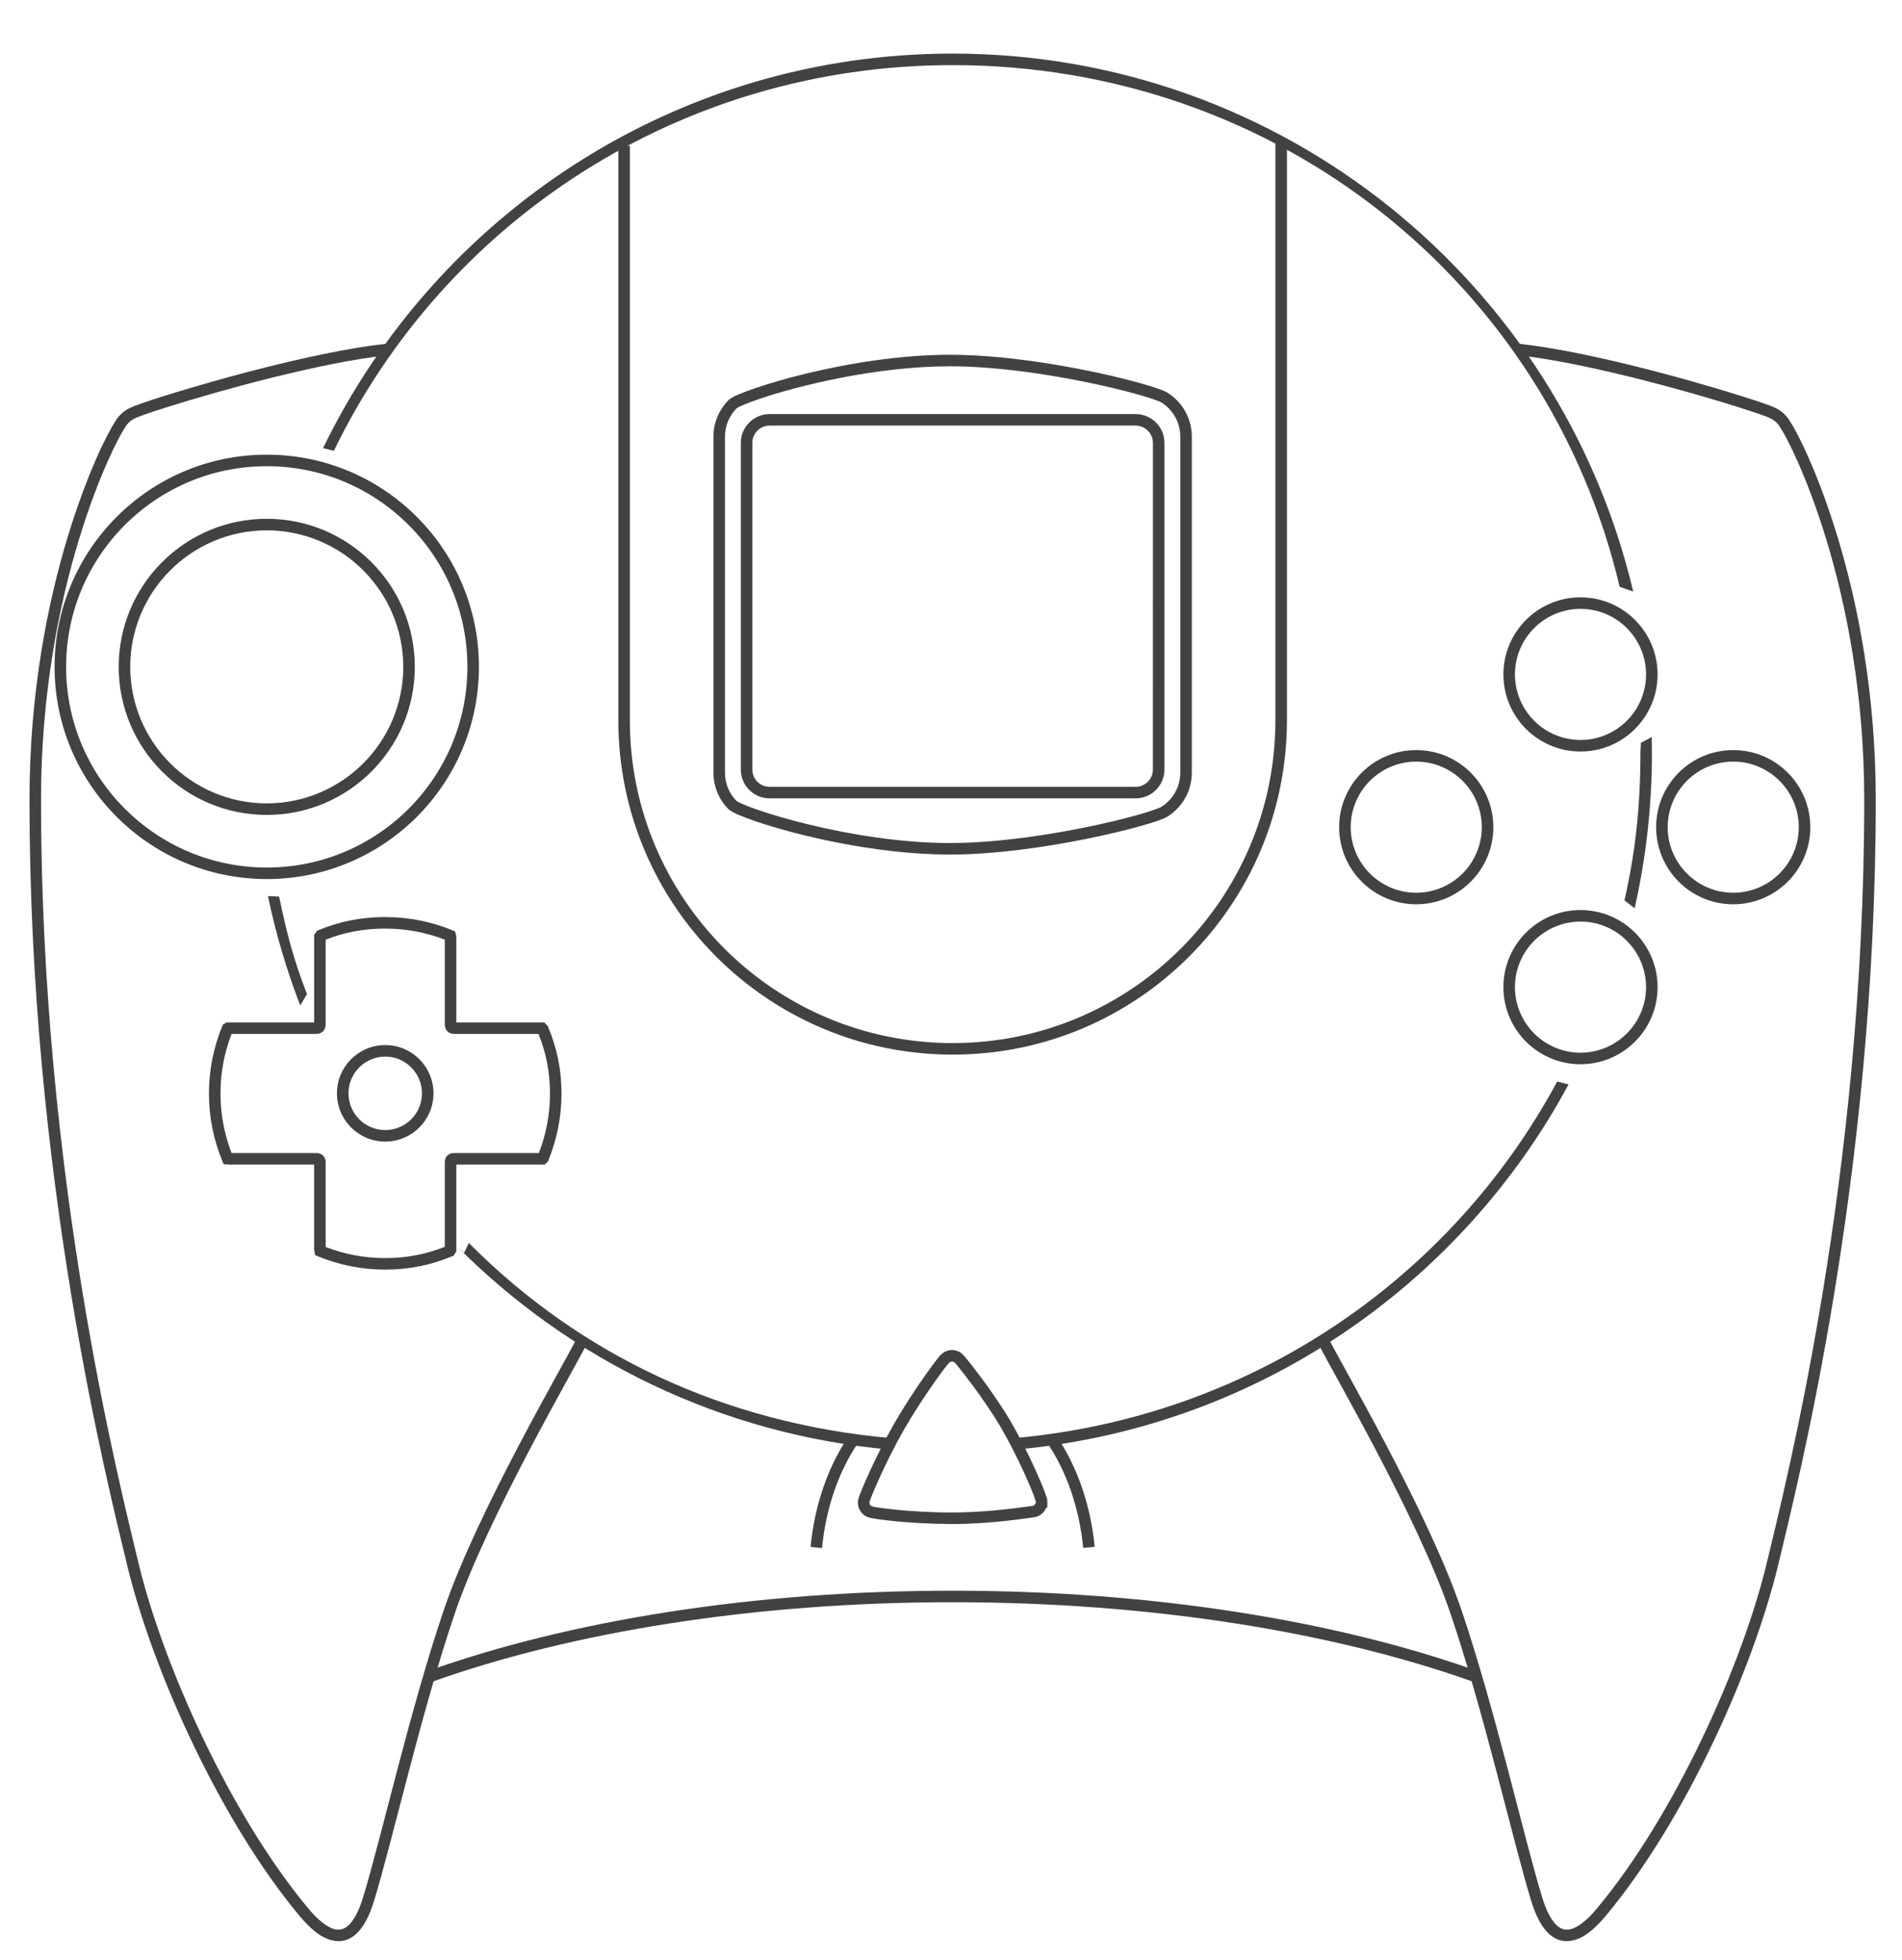 <?xml version="1.0" encoding="UTF-8" standalone="no"?>
<!-- Generator: Adobe Illustrator 13.0.0, SVG Export Plug-In . SVG Version: 6.00 Build 14948)  -->

<svg
   version="1.2"
   id="Layer_3"
   x="0px"
   y="0px"
   width="330"
   height="340"
   viewBox="0 0 330 340"
   xml:space="preserve"
   sodipodi:docname="dreamcast.svg"
   inkscape:version="1.2.2 (732a01da63, 2022-12-09)"
   xmlns:inkscape="http://www.inkscape.org/namespaces/inkscape"
   xmlns:sodipodi="http://sodipodi.sourceforge.net/DTD/sodipodi-0.dtd"
   xmlns="http://www.w3.org/2000/svg"
   xmlns:svg="http://www.w3.org/2000/svg"
   xmlns:rdf="http://www.w3.org/1999/02/22-rdf-syntax-ns#"
   xmlns:cc="http://creativecommons.org/ns#"
   xmlns:dc="http://purl.org/dc/elements/1.1/"
   xmlns:ns="&amp;ns_sfw;"><defs
   id="defs52" /><sodipodi:namedview
   id="namedview50"
   pagecolor="#434242"
   bordercolor="#434242"
   borderopacity="1"
   inkscape:showpageshadow="0"
   inkscape:pageopacity="0"
   inkscape:pagecheckerboard="1"
   inkscape:deskcolor="#434242"
   showgrid="false"
   inkscape:zoom="2.0445042"
   inkscape:cx="299.58363"
   inkscape:cy="175.10357"
   inkscape:window-width="1920"
   inkscape:window-height="1009"
   inkscape:window-x="-8"
   inkscape:window-y="-8"
   inkscape:window-maximized="1"
   inkscape:current-layer="Layer_3" />
<path
   fill="#434242"
   d="m 80.511,217.38 0.833,-1.75 c 19.309,19.472 44.469,31.342 73.396,33.873 v 0 l -0.174,1.992 C 125.153,248.921 98.744,235.849 79.12,216.056 Z"
   id="path3" />
<path
   fill="#434242"
   d="m 176.822,249.413 c 40.524,-3.889 74.924,-27.606 93.354,-61.783 v 0 h 0.002 l 1.972,0.506 c -18.737,34.746 -53.925,59.312 -95.136,63.27 v 0 z"
   id="path5" />
<path
   fill="#434242"
   d="m 281.845,156.213 c 1.931,-8.52 2.771,-16.479 2.771,-25.584 v 0 c 0,-0.912 0.085,-0.842 0.063,-1.75 v 0 h 0.003 l 1.901,-1.023 c 0.021,0.92 0.031,1.846 0.031,2.772 v 0 c 0.002,9.254 -1.035,18.268 -2.998,26.931 v 0 z"
   id="path7" />
<path
   fill="#434242"
   d="m 165.283,11.296 c -47.264,0 -88.025,27.066 -107.355,66.915 v 0 0.002 L 56.049,77.746 C 75.7,37.23 117.23,9.296 165.283,9.296 v 0 c 57.373,0.002 105.446,39.819 118.086,93.337 v 0 l -2.358,-0.837 C 268.58,49.169 221.709,11.293 165.283,11.296 Z"
   id="path9" />
<path
   fill="#434242"
   d="m 46.491,155.456 1.937,0.09 c 1.335,6.422 2.511,10.918 4.833,16.917 v 0 l -1.168,1.961 c -2.362,-6.099 -4.244,-12.438 -5.602,-18.968 z"
   id="path11" />
<path
   fill="#434242"
   d="m 107.282,124.963 c 0,-21.668 0,-99.667 0,-99.667 v 0 h 2 c 0,0 0,19.5 0,41.709 v 0 c 0,22.206 0,47.125 0,57.958 v 0 c 0,15.468 6.267,29.46 16.402,39.598 v 0 c 10.138,10.135 24.132,16.4 39.598,16.4 v 0 c 15.466,0 29.46,-6.267 39.598,-16.4 v 0 c 10.136,-10.138 16.402,-24.132 16.402,-39.598 v 0 c 0,-23.167 0,-100.166 0,-100.166 v 0 h 2.001 c -0.002,0.013 -0.002,4.811 0,12.392 v 0 c -0.002,7.581 -0.002,17.929 0,29.002 v 0 c -0.002,22.146 -0.002,47.187 0,58.771 v 0 c -0.002,32.034 -25.97,58 -58.001,58 v 0 c -32.034,0 -58,-25.964 -58,-57.999 z"
   id="path13" />
<path
   fill="#434242"
   d="m 133.533,138.504 c -2.763,0 -5.001,-2.238 -5.001,-5.001 v 0 -56.665 c 0,-2.763 2.238,-5.001 5.001,-5.001 v 0 h 63.499 c 2.763,0 4.999,2.238 5.001,5.001 v 0 56.665 h -0.002 c 0,2.763 -2.236,5.001 -4.999,5.001 v 0 z m -3,-61.666 v 56.665 c 0.002,1.656 1.344,2.999 3,3 v 0 h 63.499 c 1.656,-0.002 2.996,-1.344 3.001,-3 v 0 h -0.002 l 0.002,-56.665 c -0.005,-1.658 -1.345,-2.998 -3.001,-3.002 v 0 h -63.499 c -1.657,0.004 -2.998,1.345 -3,3.002 z"
   id="path15" />
<path
   fill="#434242"
   d="m 130.973,142.439 c -2.33,-0.82 -3.748,-1.38 -4.555,-2.029 v 0 c -1.626,-1.626 -2.636,-3.882 -2.636,-6.363 v 0 -58.293 c 0,-2.483 1.01,-4.739 2.694,-6.417 v 0 c 0.75,-0.595 2.167,-1.157 4.498,-1.977 v 0 c 2.298,-0.787 5.359,-1.694 8.913,-2.554 v 0 c 7.109,-1.721 16.175,-3.26 24.959,-3.26 v 0 c 11.596,0.004 25.542,2.857 32.835,4.884 v 0 c 2.455,0.692 4.07,1.225 4.903,1.71 v 0 c 2.521,1.593 4.195,4.409 4.198,7.613 v 0 58.292 c -0.003,3.202 -1.679,6.021 -4.215,7.622 v 0 c -0.816,0.477 -2.433,1.008 -4.888,1.702 v 0 c -2.432,0.676 -5.603,1.442 -9.179,2.165 v 0 c -7.155,1.444 -15.927,2.717 -23.658,2.719 v 0 c -13.172,-0.003 -26.985,-3.457 -33.869,-5.814 z m 0.649,-73.186 c -2.192,0.731 -3.75,1.475 -3.789,1.551 v 0 c -1.269,1.271 -2.049,3.014 -2.051,4.95 v 0 58.292 c 0.002,1.936 0.783,3.677 1.994,4.895 v 0 c 0.097,0.13 1.655,0.876 3.847,1.607 v 0 c 2.227,0.763 5.237,1.655 8.735,2.502 v 0 c 6.993,1.692 15.937,3.205 24.488,3.205 v 0 c 11.276,0.004 25.169,-2.824 32.3,-4.812 v 0 c 2.354,-0.645 4.056,-1.267 4.369,-1.476 v 0 c 1.965,-1.244 3.268,-3.427 3.268,-5.921 v 0 -58.292 c 0,-2.496 -1.303,-4.68 -3.25,-5.913 v 0 C 201.202,69.622 199.5,69 197.146,68.356 v 0 c -2.377,-0.661 -5.507,-1.417 -9.038,-2.132 v 0 c -7.063,-1.428 -15.745,-2.68 -23.261,-2.678 v 0 c -0.012,0 -0.023,0 -0.035,0 v 0 c -12.817,0 -26.511,3.412 -33.19,5.707 z"
   id="path17" />
<path
   fill="#434242"
   d="m 260.843,117.004 c 0.002,-7.387 5.989,-13.375 13.377,-13.375 v 0 c 7.387,0 13.373,5.988 13.375,13.375 v 0 c -0.002,7.386 -5.988,13.374 -13.375,13.375 v 0 c -7.388,-0.001 -13.375,-5.988 -13.377,-13.375 z m 2.002,0 c 0.012,6.282 5.094,11.362 11.375,11.375 v 0 c 6.281,-0.012 11.361,-5.092 11.374,-11.375 v 0 c -0.013,-6.282 -5.093,-11.364 -11.374,-11.374 v 0 c -6.283,0.012 -11.366,5.094 -11.375,11.374 z"
   id="path19" />
<path
   fill="#434242"
   d="m 260.843,171.255 c 0.002,-7.388 5.989,-13.375 13.377,-13.375 v 0 c 7.387,0 13.373,5.987 13.375,13.375 v 0 c -0.002,7.385 -5.988,13.373 -13.375,13.375 v 0 c -7.388,-0.002 -13.375,-5.99 -13.377,-13.375 z m 2.002,0 c 0.012,6.279 5.094,11.363 11.375,11.373 v 0 c 6.279,-0.01 11.361,-5.094 11.374,-11.373 v 0 c -0.013,-6.282 -5.093,-11.364 -11.374,-11.375 v 0 c -6.283,0.011 -11.366,5.094 -11.375,11.375 z"
   id="path21" />
<path
   fill="#434242"
   d="m 232.343,143.505 c 0.002,-7.389 5.99,-13.375 13.377,-13.377 v 0 c 7.387,0.002 13.373,5.99 13.375,13.377 v 0 c -0.002,7.385 -5.988,13.373 -13.375,13.375 v 0 c -7.389,-0.002 -13.375,-5.989 -13.377,-13.375 z m 2.002,0 c 0.012,6.281 5.094,11.362 11.375,11.373 v 0 c 6.279,-0.01 11.362,-5.092 11.373,-11.373 v 0 c -0.011,-6.283 -5.092,-11.365 -11.373,-11.375 v 0 c -6.283,0.011 -11.366,5.093 -11.375,11.375 z"
   id="path23" />
<path
   fill="#434242"
   d="m 287.343,143.504 c 0,-7.388 5.99,-13.374 13.376,-13.376 v 0 c 7.388,0.002 13.374,5.988 13.376,13.376 v 0 c -0.002,7.386 -5.988,13.374 -13.376,13.376 v 0 c -7.388,-0.002 -13.376,-5.989 -13.376,-13.376 z m 2.001,0 c 0.011,6.281 5.095,11.363 11.375,11.375 v 0 c 6.281,-0.013 11.363,-5.094 11.373,-11.375 v 0 c -0.01,-6.283 -5.092,-11.365 -11.373,-11.375 v 0 c -6.282,0.011 -11.365,5.092 -11.375,11.375 z"
   id="path25" />
<g
   id="g31"
   transform="translate(-134,-2)">
	<path
   fill="#434242"
   d="m 192.721,338.768 c -2.901,-0.075 -5.144,-2.524 -6.707,-4.33 v 0 c -13.808,-16.521 -25.661,-42.856 -30.04,-61.243 v 0 c -3.166,-13.334 -16.86,-66.77 -16.86,-132.398 v 0 c 0,-18.782 3.224,-34.483 6.684,-45.828 v 0 c 3.439,-11.247 7.036,-18.132 8.122,-19.737 v 0 c 0.627,-1.135 1.617,-2.036 2.818,-2.55 v 0 c 0.727,-0.348 2.667,-1.014 5.65,-1.958 v 0 c 3.015,-0.95 6.999,-2.136 11.411,-3.34 v 0 c 8.83,-2.411 19.353,-4.901 27.293,-5.748 v 0 h 0.002 l 0.209,1.989 c -11.597,1.229 -29.36,6.18 -38.314,9.006 v 0 c -2.96,0.93 -5.058,1.679 -5.383,1.854 v 0 l -0.04,0.019 -0.025,0.011 c -0.806,0.34 -1.473,0.95 -1.886,1.716 v 0 l -0.027,0.05 -0.034,0.048 c -0.797,1.123 -4.489,8.062 -7.882,19.223 v 0 c -3.411,11.186 -6.596,26.693 -6.596,45.245 v 0 c 0,65.371 13.638,118.603 16.806,131.935 v 0 c 4.271,18.033 16.104,44.277 29.626,60.423 v 0 c 1.408,1.741 3.613,3.69 5.173,3.614 v 0 c 0.657,-0.012 1.278,-0.23 2.035,-1.049 v 0 c 0.743,-0.818 1.54,-2.27 2.236,-4.551 v 0 c 3.147,-10.256 8.152,-32.625 14.01,-49.861 v 0 c 5.886,-17.318 21.102,-43.045 23.045,-47.11 v 0 l 1.802,0.866 c -2.056,4.268 -17.175,29.872 -22.955,46.889 v 0 c -5.809,17.098 -10.802,39.396 -13.991,49.805 v 0 c -0.753,2.451 -1.63,4.154 -2.664,5.305 v 0 c -1.013,1.139 -2.262,1.707 -3.479,1.707 v 0 c -0.012,-0.002 -0.026,-0.002 -0.039,-0.002 z"
   id="path27" />
	<path
   fill="#434242"
   d="m 402.321,337.061 c -1.036,-1.149 -1.911,-2.854 -2.664,-5.306 v 0 c -3.186,-10.408 -8.178,-32.707 -13.989,-49.805 v 0 c -5.777,-17.016 -20.897,-42.619 -22.955,-46.888 v 0 l 1.803,-0.866 c 1.942,4.064 17.158,29.792 23.046,47.11 v 0 c 5.856,17.237 10.864,39.604 14.01,49.864 v 0 c 0.695,2.279 1.49,3.729 2.233,4.547 v 0 c 0.755,0.818 1.378,1.039 2.036,1.05 v 0 c 1.563,0.075 3.768,-1.873 5.174,-3.614 v 0 c 13.525,-16.146 25.354,-42.39 29.627,-60.423 v 0 c 3.168,-13.332 16.807,-66.565 16.807,-131.935 v 0 c 0.002,-18.552 -3.186,-34.059 -6.596,-45.245 v 0 c -3.394,-11.161 -7.084,-18.1 -7.883,-19.223 v 0 l -0.035,-0.05 -0.025,-0.048 c -0.411,-0.766 -1.08,-1.376 -1.948,-1.746 v 0 c -0.327,-0.176 -2.424,-0.925 -5.386,-1.854 v 0 c -2.987,-0.942 -6.95,-2.121 -11.337,-3.319 v 0 c -8.77,-2.396 -19.252,-4.867 -26.979,-5.687 v 0 l 0.212,-1.989 c 11.901,1.271 29.655,6.239 38.706,9.088 v 0 c 3.039,0.963 4.999,1.636 5.626,1.949 v 0 c 1.212,0.513 2.212,1.418 2.841,2.561 v 0 c 1.087,1.606 4.686,8.491 8.121,19.736 v 0 c 3.459,11.345 6.685,27.046 6.685,45.828 v 0 c 0,65.628 -13.695,119.064 -16.86,132.398 v 0 c -4.377,18.387 -16.23,44.723 -30.04,61.243 v 0 c -1.563,1.806 -3.806,4.255 -6.707,4.33 v 0 c -0.013,0 -0.025,0 -0.04,0 v 0 c -1.222,10e-4 -2.47,-0.567 -3.483,-1.706 z"
   id="path29" />
</g>
<path
   fill="#434242"
   d="m 165.281,277.962 c -34.572,0 -66.163,5.211 -90.265,13.783 v 0 0.002 l -0.67,-1.887 c 24.378,-8.668 56.161,-13.896 90.935,-13.896 v 0 c 34.808,0 66.621,5.24 91.01,13.924 v 0 l -0.672,1.883 c -24.114,-8.587 -55.732,-13.809 -90.338,-13.809 z"
   id="path33" />
<path
   fill="#434242"
   d="m 181.614,250.208 h 0.003 l 1.646,-1.131 c 3.55,5.176 5.942,11.854 6.665,19.272 v 0 l -1.99,0.192 c -0.689,-7.105 -2.988,-13.475 -6.324,-18.333 z"
   id="path35" />
<path
   fill="#434242"
   d="m 140.632,268.37 c 0.72,-7.416 3.109,-14.095 6.654,-19.272 v 0 l 1.65,1.128 c -3.331,4.861 -5.626,11.23 -6.313,18.337 v 0 0.002 z"
   id="path37" />
<path
   fill="#434242"
   d="m 165.197,264.394 c -7.576,-0.014 -13.408,-0.84 -14.466,-1.129 v 0 c -1.079,-0.338 -1.862,-1.338 -1.886,-2.523 v 0 c 0,-0.01 0,-0.02 0,-0.027 v 0 c 0,-0.029 0,-0.029 0,-0.029 v 0 c 0,-0.299 0.05,-0.592 0.133,-0.828 v 0 c 0.258,-0.807 2.616,-6.659 6.147,-12.854 v 0 c 2.296,-4.012 5.376,-8.459 7.044,-10.66 v 0 c 0.591,-0.762 0.877,-1.159 1.2,-1.432 v 0 c 0.45,-0.408 1.046,-0.668 1.692,-0.695 v 0 c 0.066,-0.008 0.112,-0.006 0.14,-0.004 v 0 c 0.001,0 0.002,0 0.003,0 v 0 c 0.672,0.008 1.293,0.267 1.773,0.699 v 0 c 0.428,0.416 1.655,1.939 3.31,4.154 v 0 c 1.624,2.189 3.557,4.953 5.075,7.545 v 0 c 1.514,2.587 2.983,5.553 4.104,7.996 v 0 c 1.058,2.327 1.771,4.029 1.997,4.82 v 0 c 0.16,0.345 0.253,0.73 0.251,1.136 v 0 0.999 h -0.188 c -0.369,0.934 -1.244,1.609 -2.291,1.691 v 0 0 c -0.635,0.049 -6.979,1.141 -14.021,1.141 v 0 c -0.003,0 -0.01,0 -0.017,0 z m -14.352,-3.696 c 0,0.311 0.206,0.569 0.464,0.65 v 0 c 0.522,0.167 6.553,1.057 13.888,1.044 v 0 c 6.915,-0.002 12.973,-1.054 13.876,-1.134 v 0 l 0.083,0.998 -0.075,-0.998 c 0.351,-0.024 0.636,-0.324 0.637,-0.687 v 0 c -0.002,-0.015 -0.003,-0.032 -0.002,-0.06 v 0 c -0.007,-0.094 -0.032,-0.182 -0.075,-0.264 v 0 l -0.063,-0.123 -0.029,-0.137 c -0.021,-0.177 -0.807,-2.193 -1.896,-4.551 v 0 c -1.101,-2.396 -2.55,-5.322 -4.013,-7.818 v 0 c -1.459,-2.492 -3.357,-5.215 -4.955,-7.363 v 0 c -1.57,-2.125 -2.955,-3.795 -3.051,-3.875 v 0 c -0.117,-0.1 -0.255,-0.162 -0.416,-0.172 v 0 h -0.044 c -0.171,0.002 -0.324,0.063 -0.5,0.211 v 0 0.002 c 0,0 0.001,0 -0.007,0.008 v 0 c -0.009,0.01 -0.023,0.025 -0.041,0.044 v 0 c -0.048,0.052 -0.119,0.133 -0.202,0.233 v 0 c -0.168,0.203 -0.395,0.49 -0.662,0.842 v 0 c -0.534,0.705 -1.233,1.67 -2.009,2.783 v 0 c -1.549,2.229 -3.407,5.064 -4.892,7.662 v 0 c -3.434,5.994 -5.829,11.961 -5.983,12.482 v 0 c -0.019,0.053 -0.029,0.104 -0.034,0.164 v 0 z"
   id="path39" />
<path
   fill="#434242"
   d="m 66.838,220.261 c -4.125,0 -8.065,-0.817 -11.659,-2.301 v 0 l -0.499,-0.207 -0.102,-0.529 -0.076,-0.391 0.002,-14.795 H 39.691 l -0.879,-0.057 -0.24,-0.574 c -1.494,-3.605 -2.319,-7.563 -2.319,-11.701 v 0 c 0,-4.123 0.817,-8.058 2.298,-11.647 v 0 l 0.126,-0.31 0.288,-0.17 0.345,-0.205 h 15.194 v -15.19 l 0.188,-0.261 0.331,-0.457 0.263,-0.11 c 3.614,-1.506 7.406,-2.263 11.551,-2.261 v 0 c 4.123,0 8.06,0.817 11.65,2.298 v 0 l 0.443,0.182 0.137,0.459 0.104,0.346 v 14.993 h 15.262 l 0.296,0.312 0.308,0.321 0.072,0.174 c 1.512,3.615 2.313,7.363 2.311,11.527 v 0 c 0,4.109 -0.813,8.035 -2.286,11.621 v 0 l -0.085,0.209 -0.174,0.154 -0.387,0.348 -15.318,-0.002 V 217.1 l -0.145,0.238 -0.294,0.488 -0.302,0.125 c -3.611,1.508 -7.423,2.309 -11.577,2.309 v 0 c -0.003,0.001 -0.008,0.001 -0.014,0.001 z m 0,-2 c 3.719,0 7.094,-0.672 10.333,-1.955 v 0 -14.639 c -0.013,-0.437 0.149,-0.981 0.569,-1.306 v 0 c 0.412,-0.313 0.803,-0.317 1.03,-0.323 v 0 h 14.727 c 1.242,-3.203 1.924,-6.687 1.924,-10.332 v 0 c -0.002,-3.748 -0.679,-7.072 -1.984,-10.334 v 0 H 78.818 v -1 -0.556 0.556 1 c -0.405,0.014 -0.97,-0.142 -1.301,-0.582 v 0 c -0.318,-0.429 -0.339,-0.84 -0.345,-1.17 v 0 -14.599 c -3.206,-1.243 -6.687,-1.925 -10.333,-1.925 v 0 c -3.733,0 -7.093,0.641 -10.335,1.924 v 0 14.585 c -0.006,0.333 -0.021,0.735 -0.333,1.173 v 0 c -0.329,0.449 -0.904,0.61 -1.307,0.594 v 0 H 40.179 c -1.242,3.205 -1.924,6.688 -1.924,10.336 v 0 c 0,3.646 0.681,7.127 1.925,10.332 v 0 h 14.698 c 0.491,-0.022 1.082,0.219 1.357,0.655 v 0 c 0.273,0.418 0.263,0.776 0.269,0.956 v 0 14.684 c 3.204,1.244 6.686,1.926 10.334,1.926 z m 11.98,-40.74 v -0.146 z"
   id="path41" />
<path
   fill="#434242"
   d="m 58.461,189.677 c 0.002,-4.625 3.75,-8.373 8.376,-8.375 v 0 c 4.625,0.002 8.374,3.75 8.376,8.375 v 0 c -0.002,4.627 -3.75,8.375 -8.376,8.377 v 0 c -4.625,-0.002 -8.374,-3.75 -8.376,-8.377 z m 2.002,0 c 0.006,3.521 2.853,6.369 6.375,6.375 v 0 c 3.522,-0.006 6.369,-2.854 6.375,-6.375 v 0 c -0.006,-3.52 -2.853,-6.367 -6.375,-6.373 v 0 c -3.522,0.006 -6.369,2.853 -6.375,6.373 z"
   id="path43" />
<path
   fill="#434242"
   d="m 9.47,115.691 c 0,-20.332 16.481,-36.813 36.813,-36.813 v 0 c 20.332,0 36.812,16.481 36.812,36.813 v 0 c 0,20.332 -16.48,36.813 -36.812,36.813 v 0 C 25.951,152.503 9.47,136.022 9.47,115.691 Z M 21.666,91.077 c -6.302,6.302 -10.196,15 -10.196,24.615 v 0 c 0,9.616 3.894,18.313 10.196,24.618 v 0 c 6.303,6.3 15,10.194 24.616,10.194 v 0 c 9.616,0 18.313,-3.894 24.615,-10.194 v 0 c 6.303,-6.305 10.197,-15.001 10.197,-24.618 v 0 c 0,-9.616 -3.894,-18.313 -10.197,-24.615 v 0 C 64.594,84.774 55.897,80.88 46.282,80.88 v 0 C 36.666,80.879 27.969,84.773 21.666,91.077 Z"
   id="path45" />
<path
   fill="#434242"
   d="m 20.595,115.691 c 0,-14.188 11.5,-25.686 25.688,-25.688 v 0 c 14.186,0.002 25.686,11.5 25.686,25.688 v 0 c 0,14.187 -11.5,25.687 -25.686,25.688 v 0 C 32.095,141.378 20.595,129.878 20.595,115.691 Z m 1.999,0 c 0.022,13.082 10.605,23.664 23.689,23.687 v 0 c 13.082,-0.022 23.662,-10.604 23.687,-23.687 v 0 C 69.945,102.609 59.365,92.027 46.283,92.004 v 0 C 33.199,92.028 22.617,102.61 22.594,115.691 Z"
   id="path47" />
</svg>
